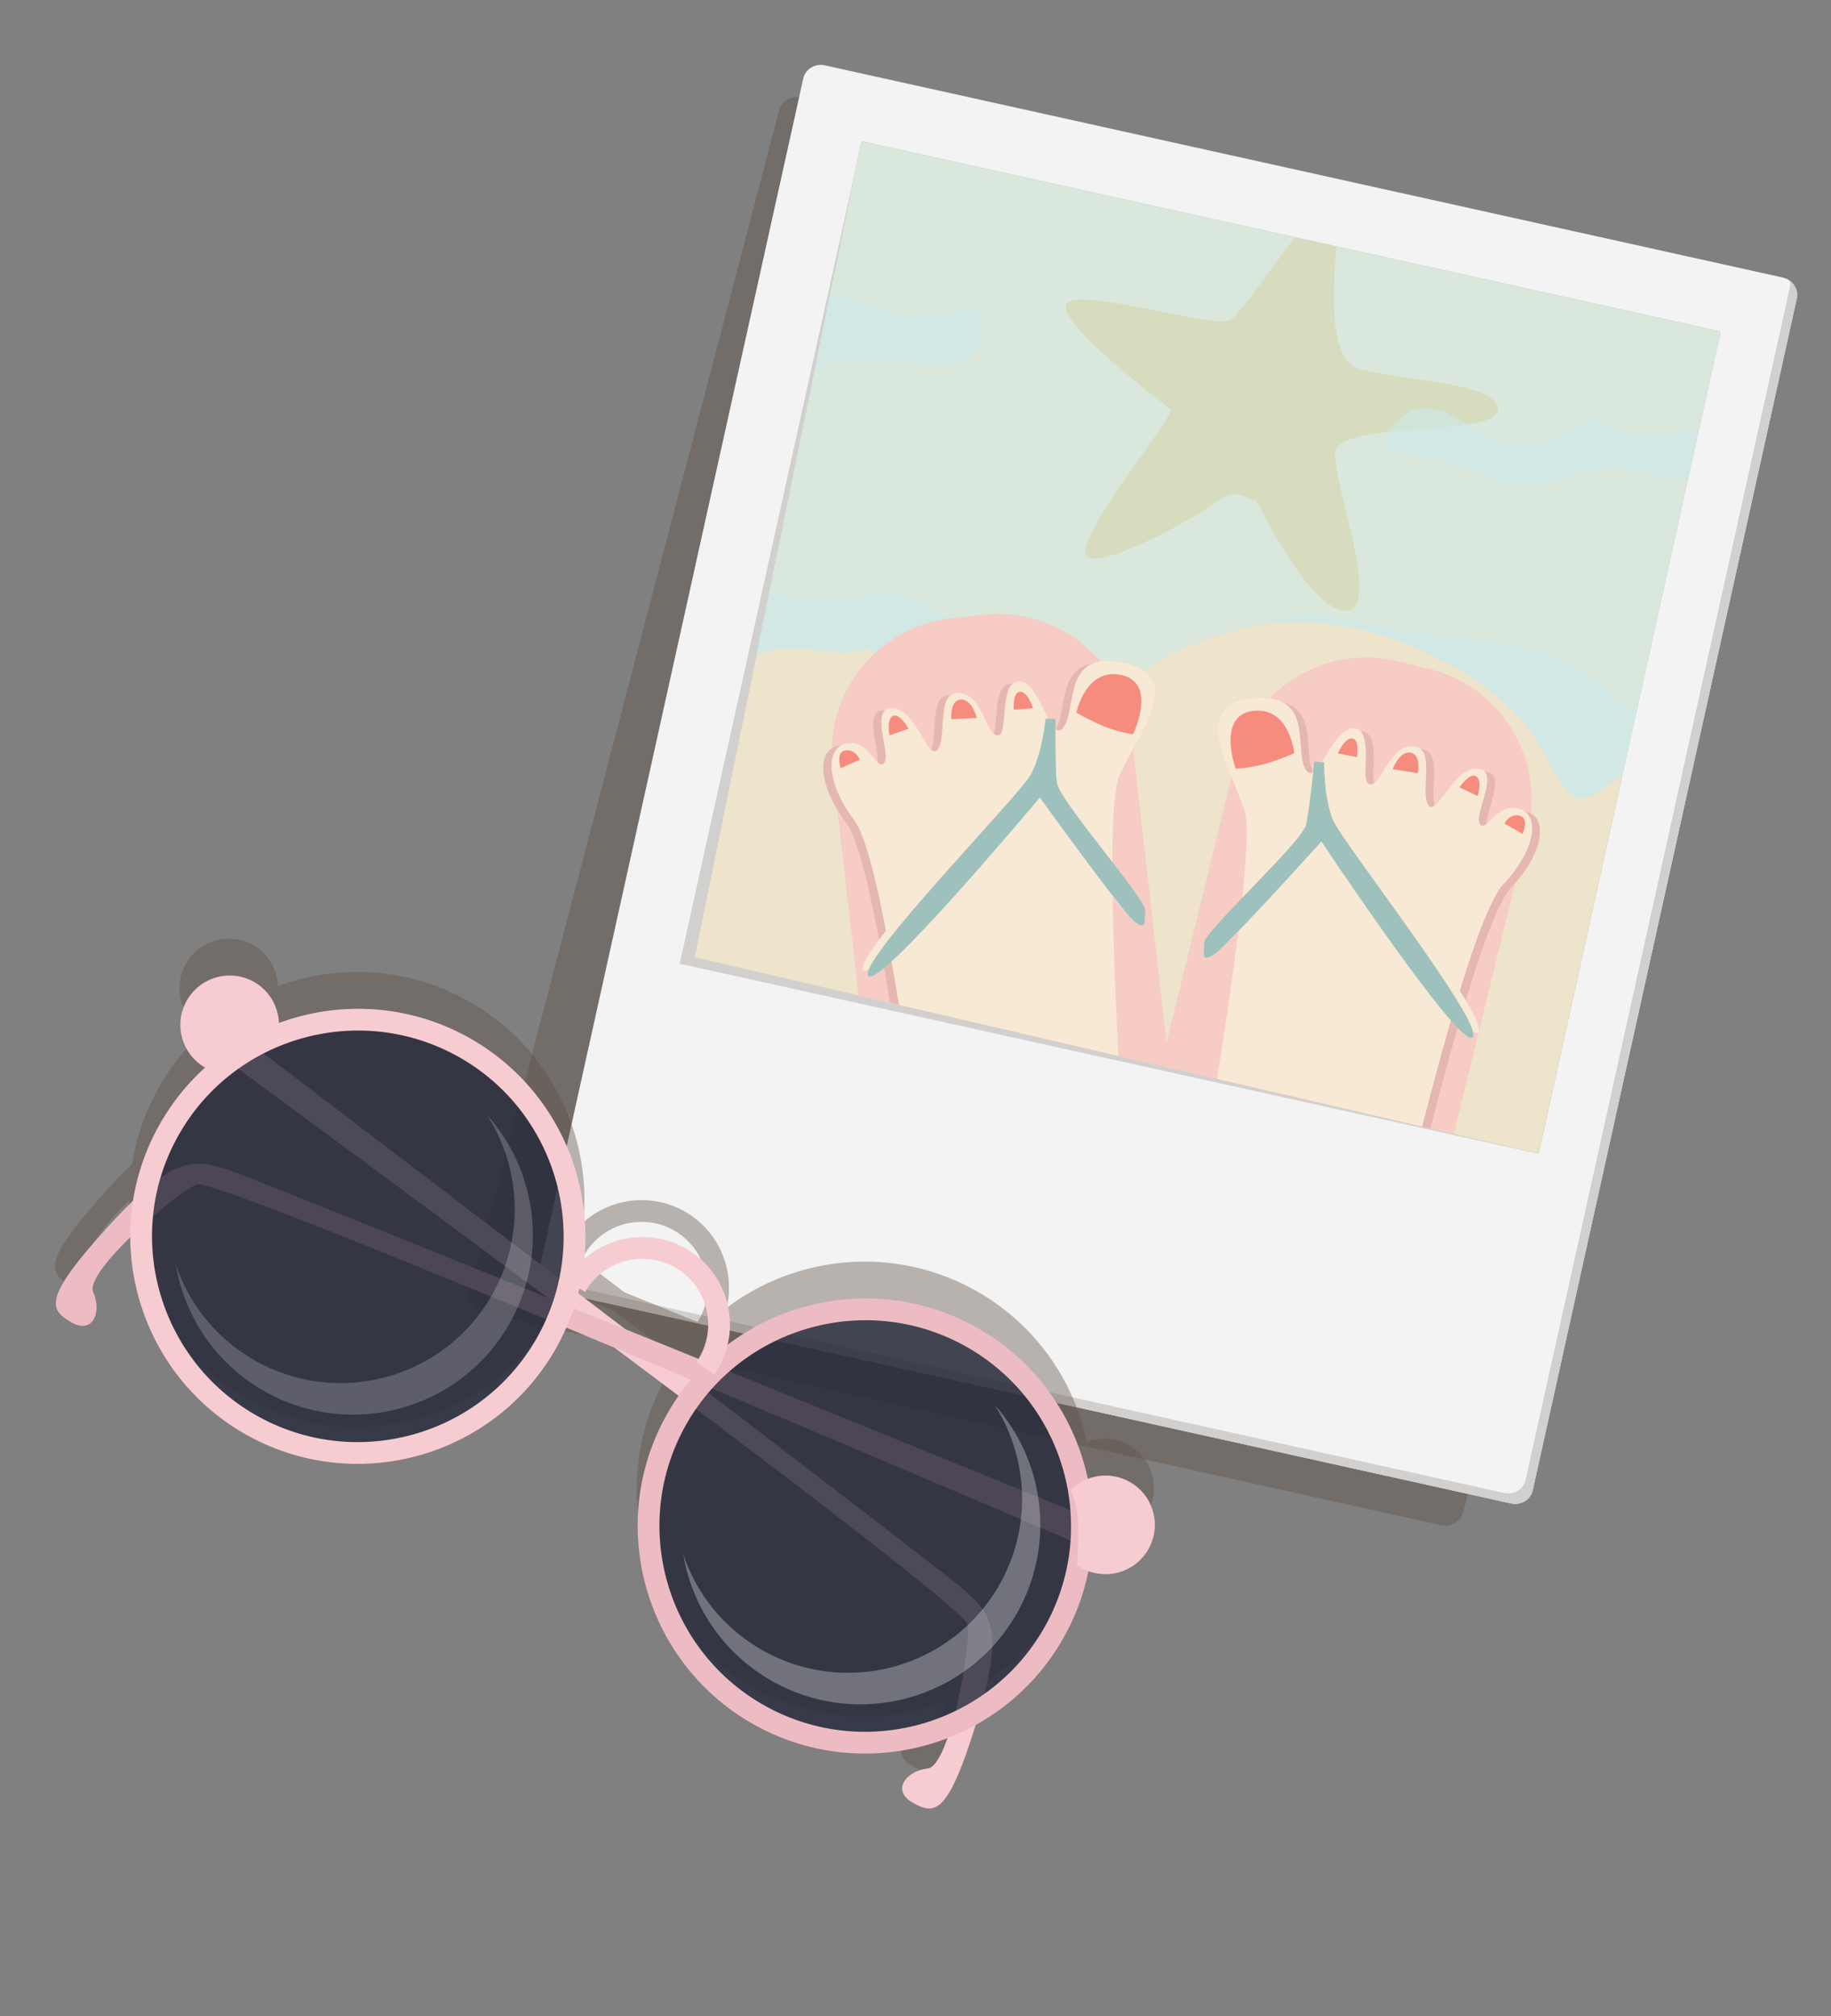 <?xml version="1.0" encoding="utf-8"?>
<!-- Generator: Adobe Illustrator 17.0.0, SVG Export Plug-In . SVG Version: 6.00 Build 0)  -->
<!DOCTYPE svg PUBLIC "-//W3C//DTD SVG 1.1//EN" "http://www.w3.org/Graphics/SVG/1.1/DTD/svg11.dtd">
<svg version="1.1" id="Layer_1" xmlns="http://www.w3.org/2000/svg" xmlns:xlink="http://www.w3.org/1999/xlink" x="0px" y="0px"
	 width="308.571px" height="339.802px" viewBox="0 0 308.571 339.802" enable-background="new 0 0 308.571 339.802"
	 xml:space="preserve">
<rect x="0" y="0" width="308.571" height="339.802" fill="#808080" stroke="none"/>
<g>
	<g>
		<path opacity="0.4" fill-rule="evenodd" clip-rule="evenodd" fill="#615248" d="M131.296,18.603
			c0.413-1.575,2.099-2.552,3.764-2.185l161.401,35.759c0.441,0.097,0.834,0.285,1.169,0.531v-0.001
			c0.12,0.086,0.23,0.181,0.333,0.282c0.063,0.061,0.116,0.128,0.173,0.195c0.054,0.063,0.106,0.126,0.153,0.194
			c0.049,0.065,0.094,0.133,0.137,0.204c0.05,0.088,0.097,0.182,0.141,0.277c0.024,0.053,0.055,0.104,0.075,0.16
			c0.057,0.148,0.097,0.303,0.127,0.459c0.011,0.054,0.015,0.107,0.022,0.162c0.016,0.122,0.023,0.246,0.023,0.37
			c0.001,0.053,0,0.105-0.004,0.161c-0.011,0.173-0.033,0.349-0.078,0.525l-52.144,199.189c-0.412,1.575-2.097,2.552-3.764,2.185
			l-161.4-35.759c-0.188-0.042-0.362-0.102-0.53-0.173c-0.053-0.022-0.103-0.045-0.151-0.07c-0.12-0.055-0.23-0.117-0.338-0.188
			c-0.048-0.028-0.097-0.059-0.141-0.091c-0.134-0.098-0.259-0.204-0.374-0.318c-0.042-0.042-0.075-0.089-0.112-0.134
			c-0.072-0.078-0.14-0.161-0.2-0.249c-0.045-0.067-0.088-0.134-0.127-0.202c-0.043-0.073-0.081-0.15-0.116-0.227
			c-0.033-0.076-0.072-0.149-0.102-0.226c-0.048-0.137-0.086-0.273-0.114-0.415h-0.001c-0.075-0.395-0.073-0.809,0.036-1.227
			L131.296,18.603z"/>
		<path fill-rule="evenodd" clip-rule="evenodd" fill="#F3F3F3" d="M90.869,214.103c-0.352,1.59,0.712,3.178,2.379,3.547
			l161.4,35.756c1.667,0.371,3.304-0.619,3.655-2.206l44.504-200.881c0.352-1.589-0.713-3.177-2.38-3.546l-161.4-35.757
			c-1.665-0.369-3.302,0.62-3.655,2.208L90.869,214.103z"/>
		<path fill-rule="evenodd" clip-rule="evenodd" fill="#D2D0CF" d="M92.059,215.877l161.399,35.76
			c1.667,0.367,3.303-0.622,3.655-2.212l44.505-200.879c0.093-0.421,0.081-0.841-0.011-1.238c0.948,0.682,1.458,1.844,1.2,3.012
			L258.303,251.2c-0.35,1.587-1.988,2.577-3.655,2.206l-161.4-35.756c-1.225-0.273-2.117-1.202-2.369-2.308
			C91.222,215.591,91.617,215.777,92.059,215.877z"/>
		
			<rect x="128.062" y="38.145" transform="matrix(-0.976 -0.216 0.216 -0.976 376.056 259.365)" fill-rule="evenodd" clip-rule="evenodd" fill="#D2D0CF" width="148.319" height="141.915"/>
		<polygon fill-rule="evenodd" clip-rule="evenodd" fill="#B3B2B2" points="117.047,161.339 259.277,194.422 289.973,55.866 
			145.166,23.785 		"/>
		<g>
			<defs>
				<polygon id="SVGID_1_" points="117.046,161.362 259.276,194.447 289.973,55.891 145.165,23.808 				"/>
			</defs>
			<clipPath id="SVGID_2_">
				<use xlink:href="#SVGID_1_"  overflow="visible"/>
			</clipPath>
			<g clip-path="url(#SVGID_2_)">
				
					<rect x="100.086" y="15.79" transform="matrix(-0.999 -0.054 0.054 -0.999 397.318 240.149)" fill="#EEE3CB" width="203.665" height="197.783"/>
				<g>
					<path fill="#E8C97C" d="M211.728,84.315c-1.809-0.097-3.393-2.449-6.921,0.379c-3.528,2.83-22.956,13.411-21.917,7.876
						c1.04-5.535,15.22-22.744,14.382-23.543c-0.838-0.803-19.859-14.98-17.437-17.871c2.423-2.89,24.985,4.532,27.652,2.711
						c2.668-1.818,15.571-22.42,17.575-20.347c2.002,2.073-4.027,26.825,4.327,28.791c8.354,1.964,23.443,2.333,23.047,6.841
						c-0.396,4.511-27.137,1.699-27.432,7.123c-0.294,5.422,7.954,26.873,1.745,26.685
						C220.544,102.774,211.728,84.315,211.728,84.315z"/>
					<path opacity="0.3" fill="#E8C97C" d="M224.804,76.818c-0.726-1.881-2.617-6.092,0.088-7.087
						c2.504-0.921,5.857,0.127,8.281,0.847c1.837,0.546,3.633,1.229,5.463,1.797c-6.756,0.539-13.483,1.194-13.631,3.9
						c-0.017,0.319-0.004,0.697,0.034,1.12C224.959,77.203,224.879,77.012,224.804,76.818z"/>
					<path opacity="0.3" fill="#E8C97C" d="M225.106,60.82c-0.45-1.936-0.323-3.824-0.025-5.704c0.317,2.446,0.952,4.523,2.1,5.833
						C226.502,61.002,225.799,60.922,225.106,60.82z"/>
					<path opacity="0.3" fill="#E8C97C" d="M212.681,49.99c-0.029,1.476,0.31,2.816,0.575,4.254
						c0.178,0.975,0.549,2.338-0.539,2.845c-0.722,0.337-1.338,0.699-1.848,1.131c-0.228-0.335-0.557-0.621-1.006-0.818
						c-1.188-0.521-2.427-0.688-3.632-1.129c-0.178-0.045-0.345-0.113-0.508-0.193c-0.421-0.76-0.943-1.427-1.542-2.03
						c1.621,0.177,2.809,0.158,3.307-0.182c1.131-0.771,4.102-4.917,7.302-9.283c-0.101,0.427-0.276,0.858-0.582,1.318
						C213.411,47.097,212.712,48.52,212.681,49.99z"/>
					<path fill="#E8C97C" d="M196.088,52.622c1.246,0.253,2.466,0.498,3.619,0.715C198.718,53.639,197.14,53.243,196.088,52.622z"/>
					<path opacity="0.3" fill="#E8C97C" d="M197.34,71.692c-1.15,1.268-1.502,2.958-2.448,4.344
						c-0.988,1.446-2.209,1.92-3.752,2.481c3.432-4.883,6.537-9.105,6.132-9.49c-0.342-0.329-3.746-2.908-7.472-6.034
						c1.185,0.216,2.35,0.485,3.458,1.01c1.357,0.642,2.662,1.474,4.086,1.968c1.946,0.678,4.028,0.598,5.964,1.055
						c-0.017,0.117-0.03,0.234-0.031,0.363C203.263,70.619,199.042,69.819,197.34,71.692z"/>
					<path fill="#E8C97C" d="M180.691,52.11c1.042,0.011,2.107-0.167,3.145-0.083c0.71,0.057,0.944,0.597,1.322,1.15
						c0.733,1.073,1.91,2.394,3.353,2.378c0.724-0.009,1.365-0.086,2.032-0.388c0.337-0.144,0.667-0.302,0.992-0.475
						c0.039-0.012,0.065-0.021,0.1-0.032c0.802,0.928,1.568,1.704,2.783,2.195c1.755,0.714,3.564,0.991,5.452,0.979
						c0.472-0.003,0.987-0.094,1.46-0.257c0.099,0.117,0.192,0.24,0.267,0.375c1.482,2.712,4.24,2.608,6.829,3.741
						c0.263,0.113,0.513,0.175,0.748,0.194c0.065,2.539,4.202,2.623,4.535-0.129c0.043-0.359,0.833-0.46,1.398-0.812
						c0.927-0.58,1.673-1.221,2.17-2.212c0.65-1.297,0.778-2.748,0.599-4.178c-0.172-1.371-0.868-2.943-0.676-4.322
						c0.2-1.422,1.354-2.324,1.825-3.63c0.266-0.736,0.531-1.627,0.487-2.422c-0.039-0.684-0.265-1.704,0.032-2.354
						c0.51-1.114,1.393-1.985,1.977-3.053c0.712-1.306,1.09-2.556,1.358-4.016c0.018-0.096,0.029-0.189,0.036-0.279
						c1.007-0.939,1.77-1.351,2.147-0.961c0.018,0.018,0.033,0.042,0.049,0.063c-0.376,0.245-0.67,0.653-0.796,1.258
						c-0.491,2.356-1.03,4.404-1.899,6.646c-0.796,2.052-0.596,3.867-0.739,6.008c-0.331,4.917-2.203,9.55-0.951,14.493
						c0.181,0.717,0.604,1.192,1.12,1.452c0.224,0.842,0.865,1.585,1.95,1.739c1.697,0.243,3.749,0.616,5.433,0.064
						c0.647-0.212,1.173-0.463,1.747-0.792c0.027,0.042,0.055,0.085,0.09,0.136c0.083,0.135,0.165,0.273,0.248,0.408
						c1.426,2.347,3.725,2.157,5.856,1.105c0.796-0.392,2.985,1.329,3.691,1.676c1.206,0.595,2.429,0.894,3.773,0.972
						c1.603,0.095,3.207,0.097,4.762,0.288c-3.17,0.42-6.678,1.675-9.587,0.499c-1.531-0.62-3.152-1.42-4.838-1.483
						c-1.802-0.063-3.651,0.128-5.441-0.111c-2.474-0.33-4.828-1.037-7.353-0.877c-2.005,0.129-5.003,1.208-4.905,3.759
						c0.108,2.846,3.059,4.233,3.001,7.06c-0.051,2.496,0.718,4.341,3.007,5.572c0.782,0.421,0.382,0.246,0.134,1.347
						c-0.183,0.808-0.153,1.642-0.059,2.461c0.15,1.305,0.566,2.483,1.273,3.59c0.663,1.04,1.491,1.98,2.569,2.597
						c0.061,0.033,0.109,0.061,0.152,0.086c0.066,0.471,0.059,0.942-0.023,1.41c-0.101,0.664-0.203,1.32-0.27,1.989
						c-0.146,1.44,0.893,2.224,2.013,2.294c-0.019,1.082-0.17,1.98-0.495,2.624c-0.379-0.645-1.036-1.127-1.915-1.134
						c-0.013-0.097-0.025-0.209-0.038-0.354c-0.047-0.554-0.057-1.111-0.117-1.664c-0.131-1.212-0.581-2.374-1.442-3.269
						c-0.912-0.944-2.219-1.576-3.042-2.576c-0.89-1.083-0.631-2.563-0.747-3.869c-0.24-2.678-3.065-3.697-3.368-6.15
						c-0.3-2.43-0.923-6.228-3.857-6.893c-1.44-0.326-2.742-0.227-4.123,0.317c-1.705,0.669-3.042,2.232-4.956,2.331
						c-1.675,0.086-3.024,0.316-4.33,1.437c-1.178,1.013-1.056,2.636-1.873,3.799c-0.753,1.071-2.027,1.439-3.113,2.149
						c-1.637,1.067-3.054,2.494-4.768,3.44c-1.15,0.635-2.697,1.28-3.316,2.55c-0.286,0.583-0.485,1.17-0.655,1.767
						c-0.734,0.201-1.393,0.334-1.962,0.385c0.035-0.043,0.07-0.089,0.102-0.138c1.036-1.562,1.571-3.291,2.254-5.018
						c0.163-0.408,0.905-2.077,1.01-2.085c0.852-0.066,1.461-0.162,2.23-0.548c0.872-0.438,1.381-1.437,1.534-2.352
						c0.083-0.498,0.126-1.071,0.669-1.269c1.348-0.49,2.67-0.872,3.802-1.818c1.476-1.234,2.462-2.771,3.226-4.525
						c0.665-1.522,0.558-1.369,1.954-1.829c3.04-1,5.626-2.851,6.009-6.102c1.509-0.534,2.353-2.87,0.62-4.09
						c-1.461-1.028-3.032-1.691-4.81-1.928c-1.588-0.213-3.27-0.124-4.772-0.742c-1.603-0.657-3.072-1.625-4.697-2.229
						c-1.515-0.563-3.085-0.814-4.674-1.088c-1.92-0.329-3.729-0.781-4.986-2.383c-0.893-1.137-1.882-1.991-3.241-2.527
						c-0.384-0.152-0.773-0.283-1.167-0.404c-0.238-0.456-0.381-0.864-0.394-1.205C179.916,52.004,180.27,52.105,180.691,52.11z"/>
					<path opacity="0.3" fill="#E8C97C" d="M204.724,83.113c1.478-0.084,2.959-0.312,4.259-1.086
						c0.426-0.253,3.193-2.384,3.673-1.759c0.702,0.915,0.672,2.434,0.827,3.533c0.166,1.174,0.542,2.278,1.294,3.21
						c0.613,0.761,1.949,1.534,2.042,2.571c0.249,2.799,0.331,5.062,2.625,7.027c0.642,0.551,2.384,1.402,2.536,2.305
						c0.078,0.456,0.1,0.919,0.127,1.378c-5.21-5.156-10.378-15.977-10.378-15.977c-1.809-0.097-3.393-2.449-6.921,0.379
						c-0.476,0.382-1.241,0.905-2.204,1.508C203.163,85.04,203.299,83.191,204.724,83.113z"/>
				</g>
				<path opacity="0.6" fill="#CBEAE9" d="M296.005,129.056c-3.811,1.694-8.126,1.442-12.101,0.554
					c-4.755-1.064-8.65-0.489-12.602,2.429c-1.468,1.082-3.311,2.725-5.284,2.495c-1.483-0.176-2.732-2.289-3.433-3.415
					c-2.081-3.329-3.65-7.044-6.317-9.964c-2.973-3.253-6.514-6.022-10.317-8.243c-8.036-4.688-17.487-8.024-26.877-8.083
					c-5.409-0.034-10.648,1.184-15.737,2.965c-2.698,0.946-5.318,2.117-7.785,3.564c-2.379,1.401-4.073,2.976-6.076,4.819
					c-4.395,4.043-11.056,0.371-15.323-2.01c-5.001-2.791-9.972-5.214-15.798-5.595c-3.902-0.256-7.514,0.354-10.952,1.485
					c-0.459-0.483-1.145-0.735-2.007-0.502c-3.486,0.942-7.311-0.039-10.866-0.17c-2.556-0.097-5.204,0.099-7.508,1.32
					c-4.091,2.167-7.796,6.561-12.784,5.726c-4.164-0.697-8.951,1.046-10.972,4.926c-0.761,1.46-1.253,3.096-2.115,4.494
					c-0.564,0.916-1.136,1.285-1.894,1.317l6.344-116.76l203.366,11.052l-5.427,99.859
					C301.704,124.47,299.41,127.543,296.005,129.056z"/>
				<path opacity="0.6" fill="#CBEAE9" d="M231.559,105.556c5.301,1.018,10.647,1.559,16.002,2.19
					c4.994,0.588,10.599,1.014,15.255,3.05c6.835,2.99,11.299,10.926,19.347,11.163c8.353,0.247,14.231-6.502,21.815-8.69
					l-0.437,8.05c-1.837,3.15-4.131,6.223-7.536,7.736c-3.811,1.694-8.126,1.442-12.101,0.554c-4.755-1.064-8.65-0.489-12.602,2.429
					c-1.468,1.082-3.311,2.725-5.284,2.495c-1.483-0.176-2.732-2.289-3.433-3.415c-2.081-3.329-3.65-7.044-6.317-9.964
					c-2.973-3.253-6.514-6.022-10.317-8.243c-8.036-4.688-17.487-8.024-26.877-8.083c-1.716-0.01-3.413,0.104-5.098,0.326
					C218.795,101.685,225.915,104.469,231.559,105.556z"/>
				<path opacity="0.6" fill="#CBEAE9" d="M162.203,60.726c-2.614,1.001-5.743,0.732-8.468,0.515
					c-3.033-0.244-6.07-0.733-9.117-0.768c-3.54-0.039-6.415,1.146-9.513,2.821c-2.122,1.147-4.325,2.211-6.807,1.562
					c-2.519-0.658-4.421-1.957-6.553-3.395c-2.173-1.463-4.563-2.814-7.229-3.05c-2.305-0.203-4.276,0.703-6.335,1.628
					c-1.129,0.507-3.279,1.764-3.47-0.317c-0.136-1.476,0.92-3.183,1.728-4.325c1.115-1.581,2.521-3.219,4.248-4.154
					c1.826-0.988,3.654-0.599,5.537,0.104c4.446,1.656,9.986,5.116,14.721,2.43c2.079-1.179,3.725-3.387,6.114-3.927
					c2.639-0.594,4.983-0.006,7.454,0.964c2.707,1.063,5.387,2.213,8.287,2.641c1.751,0.259,3.51-0.064,5.232-0.405
					c2.01-0.4,6.256-1.882,7.383,0.251c-0.165,0.301-0.25,0.675-0.221,1.125C165.363,57.121,164.976,59.664,162.203,60.726z"/>
				<path opacity="0.6" fill="#CBEAE9" d="M211.741,27.452c2.458-1.06,5.159-1.486,7.715-0.497c2.169,0.839,4.179,2.22,6.441,2.805
					c3.154,0.819,6.064-0.115,9.172-0.71c2.882-0.552,5.859-0.508,8.68,0.351c5.489,1.668,10.867,5.086,16.751,5.122
					c2.765,0.017,5.012-0.781,7.352-2.229c1.852-1.143,3.976-2.874,6.288-2.65c2.061,0.196,3.488,2.096,5.155,3.132
					c0.383,0.237,0.764,0.437,1.146,0.616c-0.672,1.155-0.47,2.745,1.182,3.097c1.325,0.282,2.696,1.044,0.84,2.076
					c-1.164,0.65-2.601,0.01-3.79-0.374c-3.514-1.137-6.946-2.625-10.71-2.218c-4.103,0.445-8.187,1.53-12.335,1.394
					c-2.589-0.084-5.038-0.423-7.499-1.239c-2.371-0.785-4.716-1.433-7.235-1.313c-5.134,0.241-9.119,6.53-14.286,2.465
					c-1.919-1.512-3.597-3.274-5.88-4.259c-2.533-1.093-5.01-0.672-7.646-0.307c-1.182,0.165-4.905-0.622-4.656-2.419
					C208.613,28.93,210.657,27.918,211.741,27.452z"/>
				<path opacity="0.6" fill="#CBEAE9" d="M236.814,69.824c1.676-1.212,3.657-1.336,5.588-0.705
					c4.168,1.363,7.63,4.491,11.876,5.606c2.41,0.633,4.906,0.459,7.201-0.547c1.968-0.864,3.677-2.277,5.7-3.013
					c0.659-0.238,1.687-0.585,2.39-0.543c0.08,0.004,0.117-0.007,0.14-0.022c0.025,0.038,0.064,0.086,0.116,0.15
					c0.531,0.626,1.106,1.179,1.813,1.604c2.36,1.422,6.064,1.038,8.7,0.909c4.149-0.203,8.262-0.811,12.386-1.252
					c0.213,0.502,0.656,0.914,1.38,1.088c1.616,0.39,3.479,1.082,3.683,2.984c0.115,1.071-0.294,2.076-0.902,2.945
					c-2.675-1.679-5.431-1.946-8.607-0.108c-1.853,1.073-3.54,1.964-5.766,1.812c-2.679-0.184-5.192-1.09-7.823-1.552
					c-2.926-0.511-5.876-0.358-8.737,0.441c-2.378,0.665-4.727,1.607-7.181,1.952c-6.389,0.895-11.387-3.205-17.377-4.359
					c-1.155-0.222-8.105-0.707-8.32-2.088C232.81,73.413,235.626,70.684,236.814,69.824z"/>
				<path opacity="0.6" fill="#CBEAE9" d="M108.279,110.846c3.8-0.659,7.065-2.215,9.939-4.799c2.098-1.887,3.99-4.47,6.702-5.5
					c3.56-1.354,7.664,0.064,11.301,0.345c1.749,0.138,3.492,0.12,5.244,0.063c2.467-0.086,4.872-0.732,7.33-0.804
					c4.123-0.125,8.076,1.865,11.241,4.414c2.236,1.802,4.268,3.854,6.341,5.833c-2.538-0.963-5.179-1.639-8.021-1.824
					c-3.902-0.256-7.514,0.354-10.952,1.485c-0.459-0.483-1.145-0.735-2.007-0.502c-3.486,0.942-7.311-0.039-10.866-0.17
					c-2.556-0.097-5.204,0.099-7.508,1.32c-4.091,2.167-7.796,6.561-12.784,5.726c-4.164-0.697-8.951,1.046-10.972,4.926
					c-0.761,1.46-1.253,3.096-2.115,4.494c-0.564,0.916-1.136,1.285-1.894,1.317l0.841-15.483
					C102.827,111.442,105.57,111.317,108.279,110.846z"/>
				<g>
					<path fill="#F6CCC5" d="M146.451,183.243c1.412,12.419,12.625,21.338,25.043,19.926l5.374-0.611
						c12.418-1.414,21.338-12.626,19.925-25.043l-6.14-53.961c-1.414-12.418-12.626-21.34-25.044-19.927l-5.374,0.61
						c-12.419,1.414-21.339,12.627-19.927,25.043L146.451,183.243z"/>
					<path fill="#E5B7B1" d="M153.132,190.895c0,0-0.05-0.39-0.14-1.105c-0.899-7.018-5.976-45.346-10.392-51.138
						c-4.867-6.382-4.986-12.51-1.109-12.98c3.879-0.467,4.899,4.802,6.142,3.282c1.242-1.518-2.634-9.436,1.434-9.216
						c4.067,0.221,5.86,8.931,7.553,6.983c1.692-1.946-0.364-9.991,3.691-9.545c4.056,0.447,4.377,7.037,6.411,7.147
						c2.034,0.111,0.039-9.063,3.667-9.091c3.627-0.03,5.298,10.938,7.516,7.659c2.217-3.28-0.192-13.156,10.33-10.77
						c10.521,2.386,1.822,12.338-1.044,19.206c-2.866,6.87,0.739,61.46,0.739,61.46"/>
					<path fill="#F8E9D4" d="M154.512,190.517c0,0-0.049-0.39-0.141-1.104c-0.898-7.023-5.975-45.346-10.392-51.141
						c-4.865-6.385-4.985-12.509-1.106-12.978c3.877-0.469,4.899,4.798,6.14,3.28c1.242-1.52-2.633-9.436,1.433-9.214
						c4.067,0.222,5.86,8.931,7.554,6.983c1.692-1.947-0.364-9.992,3.691-9.545c4.054,0.447,4.377,7.036,6.411,7.147
						c2.033,0.111,0.039-9.062,3.667-9.093c3.626-0.029,5.296,10.941,7.515,7.661c2.217-3.279-0.192-13.154,10.33-10.77
						c10.523,2.384,1.823,12.337-1.043,19.207c-2.866,6.87,0.741,61.456,0.741,61.456"/>
					<path fill="#F8E9D4" d="M177.194,121.155c0,0-0.246,6.788,0.047,9.749c0.291,2.961,15.131,19.744,14.913,21.661
						c-0.217,1.913,0.269,3.411-1.799,1.828c-2.067-1.584-15.974-20.926-15.974-20.926s-27.269,32.626-28.941,30.043
						c-1.673-2.584,25.326-30.24,27.331-33.756c2.003-3.518,3.448-8.652,3.448-8.652L177.194,121.155"/>
					<path fill="#9FC1BD" d="M177.882,121.193c0,0-0.079,7.7,0.213,10.663c0.293,2.962,15.132,19.746,14.915,21.661
						c-0.218,1.915,0.269,3.413-1.799,1.828c-2.067-1.586-15.974-20.924-15.974-20.924s-27.267,32.624-28.941,30.043
						c-1.672-2.586,25.327-30.24,27.33-33.757c2.004-3.517,2.594-9.605,2.594-9.605l2.115,0.114"/>
					<path fill="#F58C7D" d="M190.925,123.775c0,0-2.971-0.411-5.939-1.82c-2.968-1.406-3.592-1.841-3.592-1.841
						s1.619-7.745,7.677-6.32C195.133,115.222,190.925,123.775,190.925,123.775z"/>
					<path fill="#F58C7D" d="M174.098,119.369l-3.259,0.271c0,0-0.225-2.957,1.071-3.035
						C173.204,116.524,174.098,119.369,174.098,119.369z"/>
					<path fill="#F58C7D" d="M164.627,121l-4.302,0.216c0,0-0.299-3.159,1.577-3.309C163.778,117.758,164.627,121,164.627,121z"/>
					<path fill="#F58C7D" d="M149.898,123.942l3.204-1.124c0,0-1.498-2.726-2.628-2.138
						C149.344,121.266,149.898,123.942,149.898,123.942z"/>
					<path fill="#F58C7D" d="M144.882,128.06l-3.221,1.422c0,0-0.896-2.808,0.862-3.005
						C144.28,126.281,144.882,128.06,144.882,128.06z"/>
				</g>
				<g>
					<path fill="#F6CCC5" d="M244.572,192.87c-2.969,12.137-15.219,19.572-27.359,16.602l-5.253-1.284
						c-12.14-2.971-19.573-15.22-16.604-27.36l12.905-52.755c2.969-12.138,15.22-19.574,27.358-16.602l5.253,1.286
						c12.142,2.97,19.575,15.218,16.605,27.358L244.572,192.87z"/>
					<path fill="#E5B7B1" d="M238.538,200.372c0,0,0.09-0.384,0.259-1.082c1.655-6.884,10.854-44.43,15.873-49.713
						c5.529-5.818,6.312-11.895,2.507-12.781c-3.804-0.887-5.389,4.239-6.46,2.593c-1.07-1.644,3.64-9.092-0.427-9.314
						c-4.067-0.221-6.793,8.243-8.266,6.123c-1.471-2.121,1.445-9.892-2.635-9.888c-4.079,0.004-5.113,6.52-7.147,6.41
						c-2.035-0.11,0.943-9.014-2.661-9.435c-3.602-0.424-6.452,10.301-8.302,6.798c-1.849-3.499,1.616-13.055-9.102-11.825
						c-10.719,1.232-3.149,12.067-1.044,19.207c2.105,7.141-7.395,61.015-7.395,61.015"/>
					<path fill="#F8E9D4" d="M237.208,199.847c0,0,0.089-0.384,0.258-1.082c1.654-6.884,10.854-44.431,15.872-49.714
						c5.529-5.816,6.313-11.894,2.508-12.78c-3.804-0.887-5.39,4.239-6.46,2.594c-1.07-1.643,3.64-9.092-0.426-9.314
						c-4.068-0.221-6.794,8.244-8.267,6.123c-1.47-2.12,1.445-9.894-2.635-9.89c-4.08,0.007-5.113,6.523-7.146,6.413
						c-2.034-0.111,0.941-9.015-2.66-9.438c-3.604-0.421-6.453,10.302-8.303,6.802c-1.848-3.5,1.616-13.057-9.102-11.826
						c-10.718,1.231-3.149,12.066-1.044,19.207c2.105,7.14-7.395,61.015-7.395,61.015"/>
					<path fill="#F8E9D4" d="M222.174,128.435c0,0-0.492,6.771-1.102,9.685c-0.612,2.914-17.181,17.989-17.173,19.917
						c0.009,1.927-0.636,3.364,1.59,2.013c2.227-1.354,18.148-19.071,18.148-19.071s23.573,35.39,25.515,33.001
						c1.944-2.387-21.898-32.803-23.511-36.519c-1.611-3.713-2.491-8.974-2.491-8.974L222.174,128.435"/>
					<path fill="#9FC1BD" d="M221.486,128.397c0,0-0.755,7.664-1.368,10.576c-0.611,2.914-17.18,17.99-17.173,19.919
						c0.009,1.928-0.635,3.363,1.591,2.013c2.226-1.354,18.147-19.072,18.147-19.072s23.572,35.39,25.516,33.003
						c1.942-2.39-21.901-32.807-23.512-36.52c-1.611-3.713-1.538-9.829-1.538-9.829l-2.115-0.114"/>
					<path fill="#F58C7D" d="M208.24,129.553c0,0,2.998-0.087,6.101-1.167c3.104-1.078,3.77-1.441,3.77-1.441
						s-0.77-7.875-6.948-7.114C204.985,120.592,208.24,129.553,208.24,129.553z"/>
					<path fill="#F58C7D" d="M225.445,126.994l3.211,0.622c0,0,0.543-2.914-0.736-3.134
						C226.642,124.264,225.445,126.994,225.445,126.994z"/>
					<path fill="#F58C7D" d="M234.683,129.642l4.255,0.679c0,0,0.638-3.105-1.21-3.457
						C235.879,126.51,234.683,129.642,234.683,129.642z"/>
					<path fill="#F58C7D" d="M249.009,134.163l-3.064-1.466c0,0,1.784-2.546,2.844-1.84
						C249.848,131.562,249.009,134.163,249.009,134.163z"/>
					<path fill="#F58C7D" d="M253.547,138.8l3.049,1.763c0,0,1.194-2.696-0.531-3.082C254.338,137.097,253.547,138.8,253.547,138.8z
						"/>
				</g>
			</g>
		</g>
	</g>
	<path opacity="0.4" fill="#615248" d="M11.846,216.645c3.657,2.138,5.211-1.743,3.703-5.088c-0.723-1.601,2.402-5.481,6.26-9.256
		c0.069,13.262,7,26.143,19.32,33.178c18.369,10.487,41.844,4.077,52.333-14.291c0.679-1.191,1.283-2.399,1.823-3.628
		c2.698,1.12,5.418,2.253,8.147,3.392c3.632,2.716,7.239,5.425,10.783,8.09c-0.657,0.942-1.283,1.915-1.864,2.934
		c-10.487,18.366-4.076,41.843,14.293,52.33c10.419,5.951,22.483,6.455,32.887,2.431c-1.025,2.912-2.185,4.999-3.341,5.127
		c-3.646,0.4-6.197,3.711-2.498,5.774c3.662,2.043,5.851,2.15,10.586-13.112c5.946-3.289,11.091-8.19,14.699-14.51
		c2.088-3.656,3.496-7.518,4.282-11.436c3.751,1.4,8.068-0.071,10.116-3.66c2.277-3.986,0.89-9.064-3.096-11.343
		c-2.257-1.29-4.861-1.395-7.109-0.525c-2.195-10.336-8.608-19.73-18.483-25.369c-13.743-7.848-30.345-6.232-42.227,2.771
		c1.474-6.211-1.218-12.915-7.035-16.235c-5.636-3.219-12.514-2.292-17.119,1.794c1.45-14.61-5.582-29.419-19.134-37.157
		c-10.23-5.842-22.045-6.434-32.318-2.644c-0.104-2.771-1.585-5.429-4.172-6.906c-3.987-2.276-9.064-0.892-11.341,3.097
		c-2.272,3.98-0.893,9.046,3.076,11.327c-2.935,2.654-5.512,5.799-7.578,9.419c-2.371,4.152-3.869,8.566-4.57,13.031
		c-1.269,1.222-2.655,2.65-4.194,4.336C6.987,212.672,8.187,214.51,11.846,216.645z M117.74,222.537
		c-0.057,0.098-0.122,0.189-0.179,0.284c-4.107-1.666-8.236-3.343-12.339-5.007c-2.637-2.016-5.289-4.04-7.936-6.059
		c0.067-0.262,0.132-0.523,0.193-0.786l0.989,0.566c3.034-5.313,9.823-7.168,15.137-4.135
		C118.92,210.434,120.773,217.226,117.74,222.537z"/>
	<g>
		<path fill="#F7CCD1" d="M36.265,171.346l-1.858,4.592c0,0,128.123,93.921,128.687,97.909c0.566,3.986-3.105,23.834-6.752,24.234
			c-3.646,0.4-6.197,3.712-2.499,5.776c3.7,2.061,5.892,2.161,10.727-13.565c4.834-15.723,2.415-18.261-1.949-22.184
			C158.259,264.184,36.265,171.346,36.265,171.346z"/>
		<path fill="#EDBCC3" d="M185.877,256.769l-3.011,3.936c0,0-146.005-62.602-149.726-61.061c-3.721,1.54-18.949,14.789-17.44,18.135
			c1.51,3.341-0.045,7.223-3.702,5.085c-3.659-2.136-4.858-3.976,6.227-16.132c11.085-12.155,14.498-11.359,20.096-9.598
			C43.92,198.895,185.877,256.769,185.877,256.769z"/>
		<circle opacity="0.8" fill="#25293A" cx="145.817" cy="257.213" r="36.526"/>
		<g>
			<path fill="#EDBCC3" d="M112.504,238.191c10.489-18.368,33.966-24.78,52.335-14.291c18.368,10.486,24.779,33.964,14.291,52.333
				c-10.487,18.367-33.964,24.78-52.333,14.292C108.428,280.036,102.016,256.558,112.504,238.191z M115.691,240.01
				c-9.485,16.612-3.688,37.845,12.924,47.329c16.613,9.485,37.844,3.688,47.33-12.925c9.485-16.612,3.687-37.846-12.926-47.33
				C146.406,217.598,125.175,223.397,115.691,240.01z"/>
		</g>
		<g opacity="0.3">
			<path fill="#FFFFFF" d="M128.383,278.088c14.066,8.032,31.98,3.141,40.011-10.925c5.607-9.819,4.907-21.508-0.804-30.408
				c8.467,9.451,10.379,23.613,3.742,35.238c-8.297,14.531-26.804,19.585-41.335,11.287c-8.211-4.688-13.393-12.633-14.854-21.279
				C117.358,268.568,121.889,274.381,128.383,278.088z"/>
		</g>
		<g>
			<path fill="#F7CCD1" d="M120.371,231.692c0.25-0.36,0.488-0.736,0.706-1.116c4.037-7.07,1.568-16.105-5.5-20.143
				c-7.069-4.036-16.105-1.567-20.14,5.502l3.184,1.818c3.034-5.314,9.824-7.168,15.137-4.134c5.315,3.033,7.168,9.822,4.133,15.136
				c-0.165,0.289-0.345,0.571-0.531,0.845L120.371,231.692z"/>
		</g>
		<circle opacity="0.8" fill="#25293A" cx="60.302" cy="208.386" r="36.527"/>
		<g>
			<path fill="#F7CCD1" d="M26.991,189.363c10.487-18.365,33.964-24.778,52.334-14.291c18.367,10.489,24.778,33.966,14.29,52.335
				c-10.488,18.366-33.964,24.779-52.333,14.292C22.914,231.21,16.502,207.731,26.991,189.363z M30.176,191.182
				c-9.485,16.613-3.687,37.844,12.924,47.329c16.612,9.485,37.844,3.689,47.329-12.925c9.485-16.612,3.687-37.844-12.924-47.329
				C60.893,168.772,39.661,174.569,30.176,191.182z"/>
		</g>
		<g opacity="0.2">
			<path fill="#FFFFFF" d="M42.868,229.263c14.066,8.03,31.98,3.139,40.012-10.928c5.606-9.819,4.908-21.508-0.805-30.406
				c8.468,9.452,10.379,23.613,3.741,35.237c-8.296,14.53-26.803,19.584-41.334,11.288c-8.211-4.688-13.392-12.634-14.854-21.28
				C31.844,219.741,36.376,225.555,42.868,229.263z"/>
		</g>
		<g>
			<path fill="#F7CCD1" d="M181.577,263.021c0.131-4.038,0.614-8.153-1.162-11.859c2.583-2.603,6.678-3.271,10.015-1.364
				c3.987,2.275,5.374,7.352,3.096,11.341c-2.275,3.984-7.353,5.372-11.34,3.097c-0.245-0.142-0.479-0.292-0.705-0.453
				C181.534,263.544,181.569,263.293,181.577,263.021z"/>
		</g>
		<g>
			<path fill="#F7CCD1" d="M35.943,179.868c3.412-2.166,6.71-4.673,10.805-5.028c0.93-3.546-0.576-7.412-3.914-9.319
				c-3.986-2.275-9.063-0.889-11.341,3.1c-2.276,3.986-0.89,9.064,3.097,11.34c0.245,0.139,0.495,0.267,0.747,0.378
				C35.515,180.172,35.714,180.014,35.943,179.868z"/>
		</g>
	</g>
</g>
</svg>
